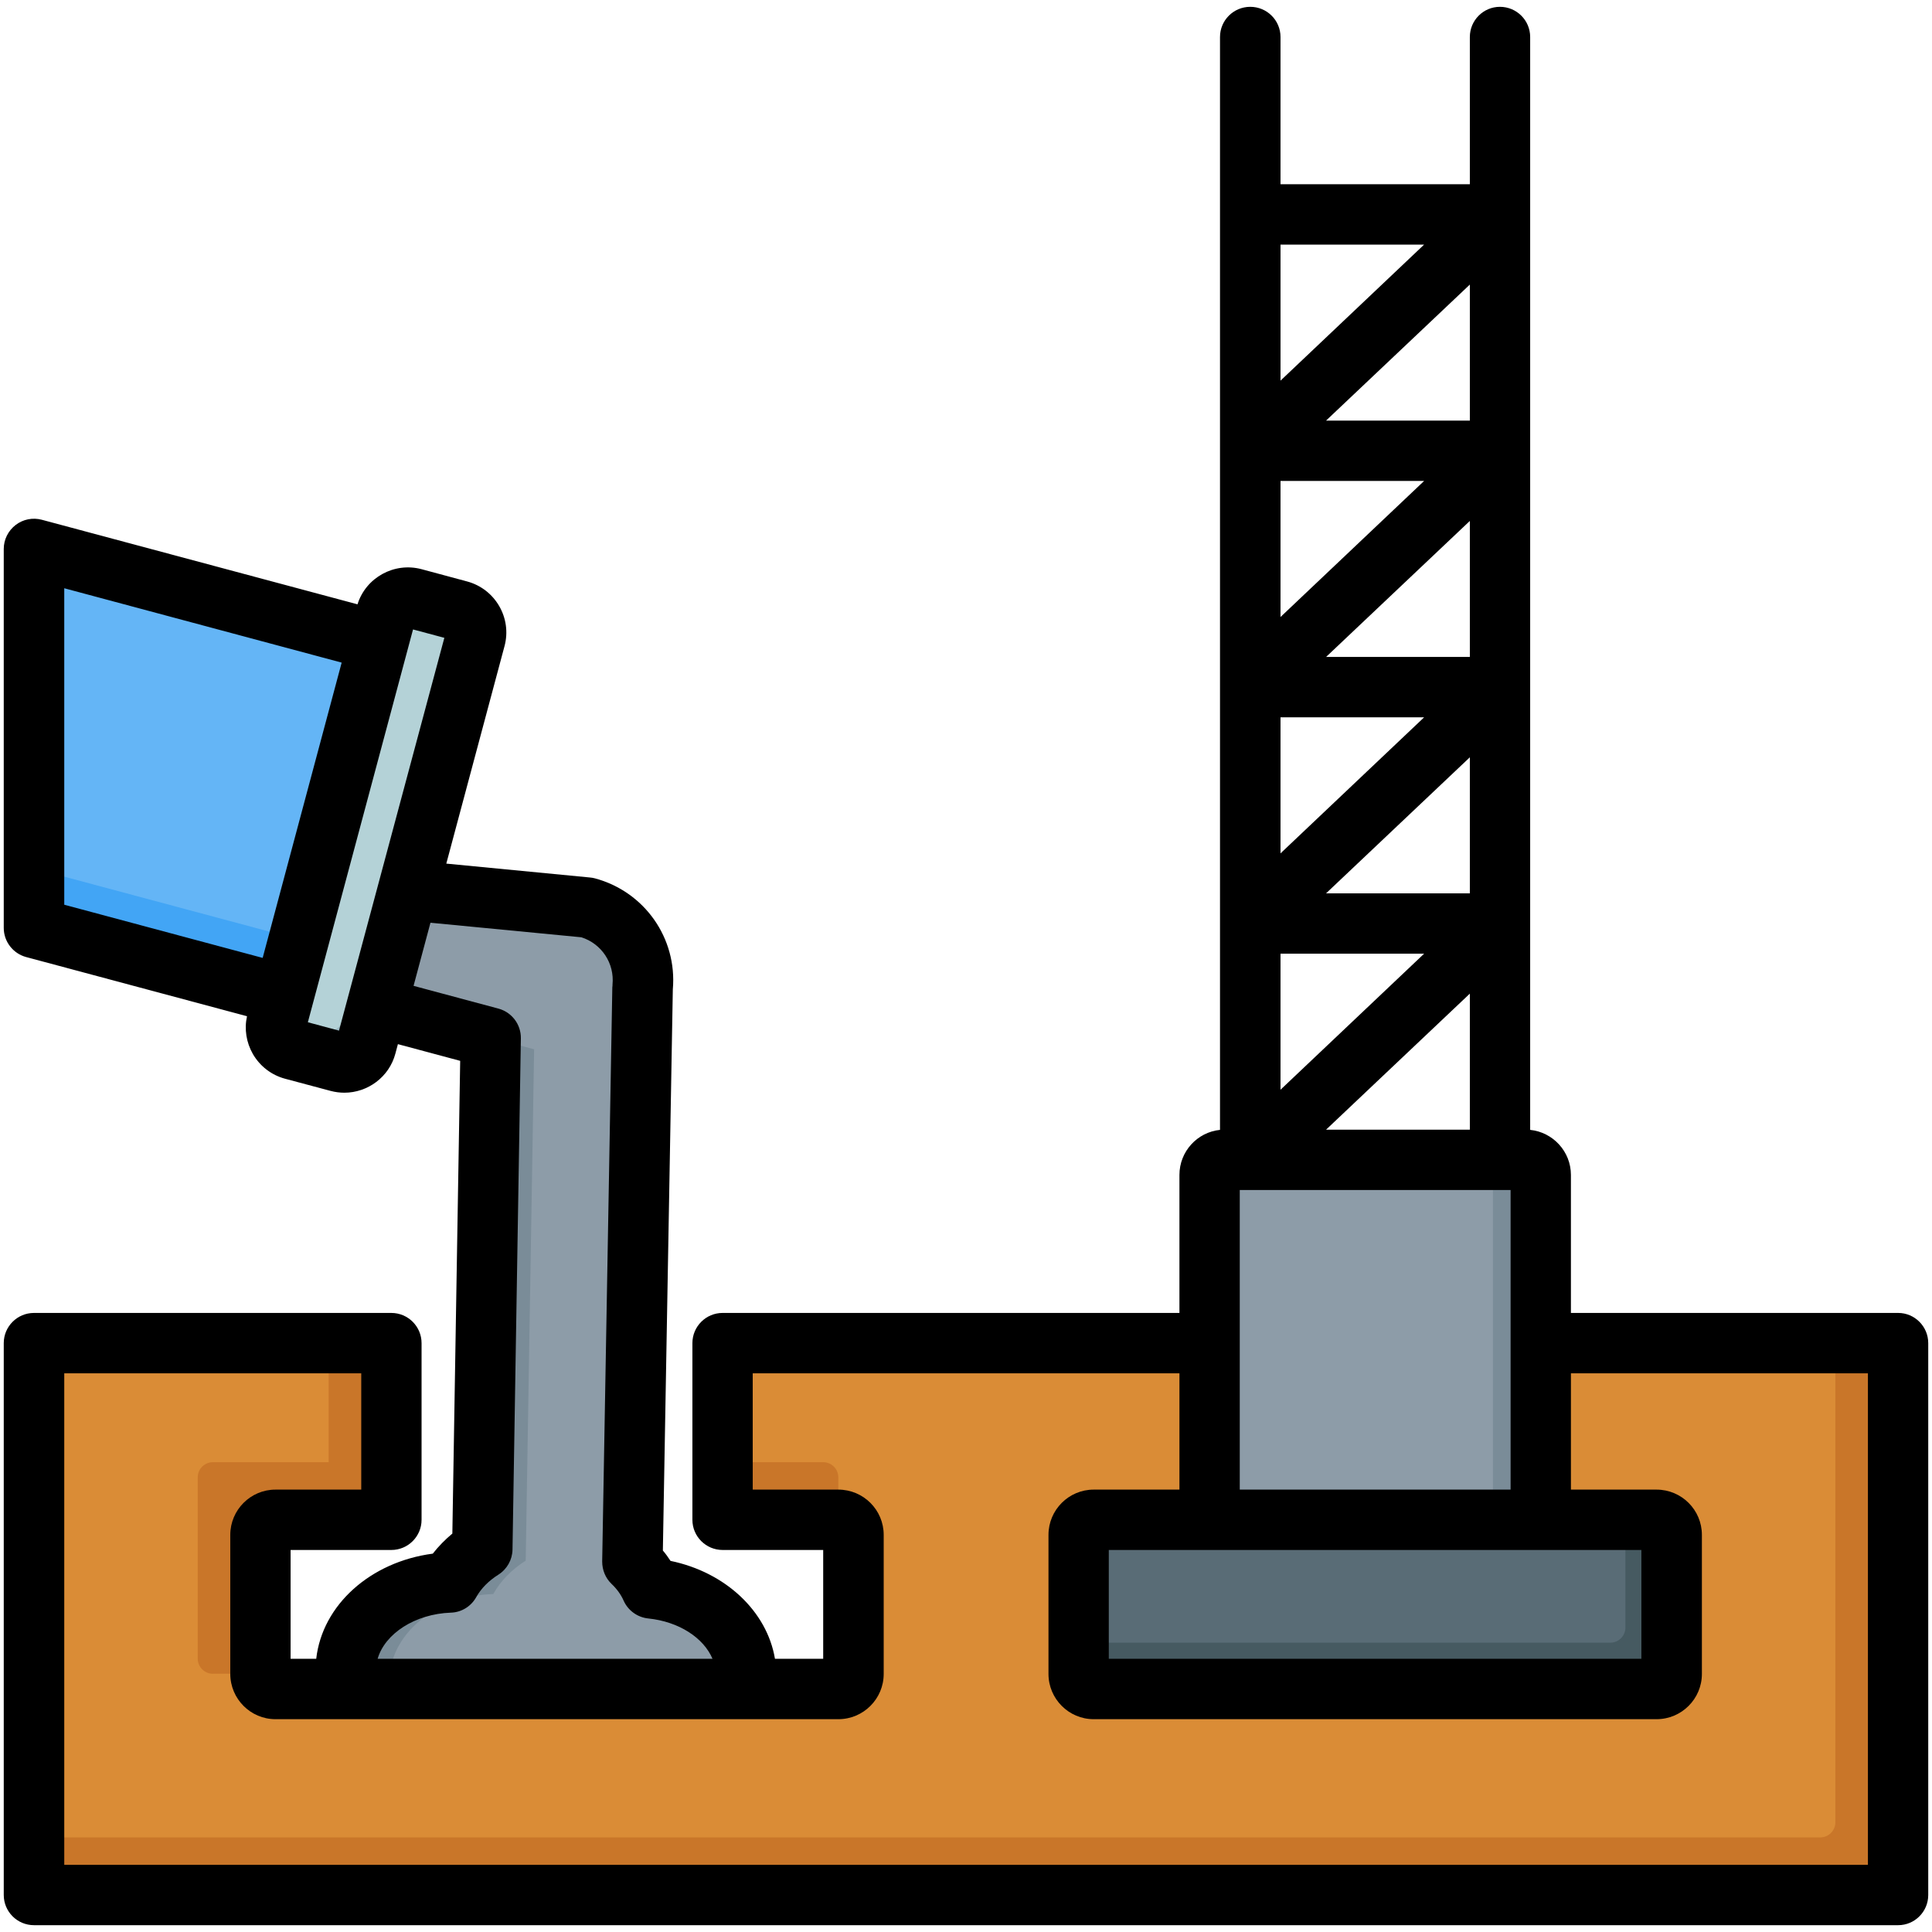 <svg id="Layer_1" enable-background="new 0 0 512 512" viewBox="0 0 512 512" xmlns="http://www.w3.org/2000/svg"><g clip-rule="evenodd" fill-rule="evenodd"><g><g><path d="m127.79 410.496 2.228-135.515-100.344-26.888 5.156-19.297 120.728 11.671c9.585 2.561 15.669 11.674 14.725 21.235l-2.694 152.224c2.133 2.059 3.836 4.421 4.996 6.994 14.202 1.451 25.187 11.267 25.187 23.162 0 12.894-12.908 23.347-28.83 23.347-10.563 0-19.797-4.601-24.818-11.463-5.206 6.071-13.877 10.048-23.696 10.048-15.922 0-28.83-10.453-28.83-23.347 0-12.559 12.246-22.801 27.596-23.325 1.941-3.488 4.911-6.521 8.596-8.846z" fill="#8d9ca8"/><path d="m127.79 410.496 2.228-135.515 11.528 3.089-2.228 135.515c-3.685 2.325-6.655 5.358-8.596 8.848-15.35.524-27.596 10.765-27.596 23.325 0 8.572 5.706 16.064 14.209 20.124-14.467-1.25-25.736-11.165-25.736-23.213 0-12.559 12.246-22.801 27.596-23.325 1.94-3.49 4.91-6.523 8.595-8.848zm-86.588-159.314-11.528-3.089 5.156-19.297 120.728 11.671c2.076.555 3.988 1.418 5.7 2.526l-114.9-11.108zm124.646 216.115c-5.28-.456-10.134-2.067-14.169-4.514 1.479-1.124 2.811-2.373 3.972-3.726 2.484 3.395 6 6.236 10.197 8.24z" fill="#7a8c98"/><path d="m9 145.432 103.201 27.653-25.108 93.704-78.093-20.925z" fill="#64b5f6"/><path d="m108.278 172.034 3.923 1.051-25.108 93.704-78.093-20.925v-15.691l78.093 20.925z" fill="#42a5f5"/><path d="m109.612 158.537 12.106 3.244c3.197.857 5.111 4.173 4.255 7.37l-28.92 107.932c-.857 3.197-4.173 5.112-7.37 4.255l-12.107-3.244c-3.197-.857-5.111-4.173-4.255-7.37l28.921-107.932c.856-3.197 4.172-5.112 7.37-4.255z" fill="#b4d2d7"/><path d="m120.478 161.449 1.24.332c3.197.857 5.111 4.173 4.255 7.37l-28.92 107.932c-.857 3.197-4.173 5.112-7.37 4.255l-12.107-3.244c-3.197-.857-5.111-4.173-4.255-7.37l.038-.141 10.867 2.912c3.197.857 6.513-1.058 7.37-4.255z" fill="#9bb9c3"/></g><g><path d="m13 355.909h90.707v46.812h-30.697c-2.2 0-4 1.8-4 4v36.842c0 2.2 1.8 4 4 4h149.154c2.2 0 4-1.8 4-4v-36.842c0-2.2-1.8-4-4-4h-30.697v-46.812h307.533c2.203 0 4 1.797 4 4v138.245c0 2.203-1.797 4-4 4h-486c-2.203 0-4-1.797-4-4v-138.245c0-2.203 1.797-4 4-4z" fill="#da8c36"/><path d="m87.1 355.909h16.607v46.812h-30.697c-2.2 0-4 1.8-4 4v36.842h-12.607c-2.2 0-4-1.8-4-4v-48.066c0-2.2 1.8-4 4-4h30.697zm135.064 46.813h-30.697v-15.224h26.697c2.2 0 4 1.8 4 4zm264.229-46.813v127.02c0 2.203-1.797 4-4 4h-473.393v11.224c0 2.203 1.797 4 4 4h486c2.203 0 4-1.797 4-4v-138.244c0-2.203-1.797-4-4-4z" fill="#c97629"/></g><g><path d="m324.532 307.339h79.76c2.2 0 4 1.8 4 4v132.224c0 2.2-1.8 4-4 4h-79.76c-2.2 0-4-1.8-4-4v-132.224c0-2.2 1.8-4 4-4z" fill="#8d9ca8"/><path d="m391.65 307.339h12.642c2.2 0 4 1.8 4 4v132.224c0 2.2-1.8 4-4 4h-12.642c2.2 0 4-1.8 4-4v-132.224c0-2.2-1.799-4-4-4z" fill="#7a8c98"/><path d="m289.835 402.722h149.154c2.2 0 4 1.8 4 4v36.842c0 2.2-1.8 4-4 4h-149.154c-2.2 0-4-1.8-4-4v-36.842c0-2.201 1.8-4 4-4z" fill="#596c76"/><path d="m430.754 402.722h8.236c2.2 0 4 1.8 4 4v36.842c0 2.2-1.8 4-4 4h-149.155c-2.2 0-4-1.8-4-4v-8.236h140.918c2.2 0 4-1.8 4-4v-28.606z" fill="#465a61"/></g></g><path d="m495.018 494.19h-477.989v-130.249h78.706v30.822h-22.73c-6.602 0-11.978 5.376-11.978 11.997v36.84c0 6.612 5.376 12.002 11.978 12.002h149.159c6.649 0 12.025-5.39 12.025-12.002v-36.84c0-6.621-5.376-11.997-12.025-11.997h-22.683v-30.822h113.084v30.822h-22.73c-6.602 0-11.978 5.376-11.978 11.997v36.84c0 6.612 5.376 12.002 11.978 12.002h149.159c6.649 0 12.025-5.39 12.025-12.002v-36.84c0-6.621-5.376-11.997-12.025-11.997h-22.683v-30.822h78.706v130.249zm-375.515-66.822c-9.526.335-17.495 5.565-19.429 12.233h88.75c-2.358-5.55-8.866-9.851-17.024-10.691-2.829-.288-5.329-2.07-6.508-4.669-.707-1.622-1.792-3.141-3.254-4.522-1.603-1.547-2.452-3.678-2.452-5.899l2.688-152.22c.047-.217.047-.429.047-.651.566-5.659-2.877-10.851-8.253-12.558l-39.99-3.857-4.48 16.727 22.494 6.031c3.537.948 5.989 4.188 5.942 7.861l-2.216 135.507c-.047 2.702-1.462 5.192-3.726 6.63-2.594 1.632-4.621 3.688-5.895 5.98-1.366 2.452-3.912 4.013-6.694 4.098zm-29.663-154.238-8.252-2.221 27.87-104.1 8.3 2.221zm-72.811-117.238v83.87l52.58 14.091 20.938-78.253zm360.378-91.071-38.056 36.052v-36.052zm-48.855 329.942h71.774v-79.394h-71.774zm106.434 15.996h-141.142v28.842h141.142zm-45.459-299.299v-36.047l-38.103 36.047zm0 62.639h-38.103l38.103-36.047zm0 89.222v36.052h-38.103zm-50.176-10.582v36.052l38.056-36.052zm50.176-15.996h-38.103l38.103-36.052zm-50.176-46.643v36.052l38.056-36.052zm0-62.64v36.052l38.056-36.052zm163.684 220.48h-86.723v-36.57c0-6.21-4.763-11.327-10.799-11.94v-289.618c0-4.423-3.584-8.003-8.017-8.003-4.386 0-7.97 3.579-7.97 8.003v39.008h-50.176v-39.008c0-4.423-3.584-8.003-8.017-8.003s-8.017 3.579-8.017 8.003v289.618c-6.036.613-10.752 5.73-10.752 11.94v36.571h-121.052c-4.433 0-8.017 3.589-8.017 8.003v46.818c0 4.409 3.584 7.998 8.017 7.998h26.644v28.842h-12.78c-2.122-12.61-13.11-22.942-27.681-25.951-.613-.939-1.273-1.858-2.028-2.749l2.641-148.721c1.179-13.549-7.498-25.88-20.655-29.412-.424-.108-.849-.189-1.32-.226l-38.056-3.678 15.42-57.613c2.028-7.46-2.452-15.161-9.903-17.161l-12.072-3.249c-7.262-1.938-14.76 2.221-16.977 9.309l-83.658-22.409c-2.405-.641-4.952-.142-6.932 1.377-1.981 1.514-3.16 3.862-3.16 6.352v100.431c0 3.617 2.452 6.791 5.942 7.729l58.523 15.68c-.755 3.419-.189 6.951 1.556 10.011 1.886 3.249 4.904 5.569 8.488 6.541l12.119 3.24c1.226.321 2.452.476 3.631.476 6.178 0 11.884-4.136 13.534-10.389l.66-2.48 16.505 4.423-2.075 125.279c-1.933 1.608-3.678 3.391-5.187 5.319-16.552 2.179-29.285 13.619-30.888 27.87h-6.791v-28.842h26.691c4.433 0 8.017-3.589 8.017-7.998v-46.818c0-4.414-3.584-8.003-8.017-8.003h-94.691c-4.433 0-8.017 3.589-8.017 8.003v146.245c0 4.423 3.584 8.003 8.017 8.003h494.022c4.386 0 7.97-3.579 7.97-8.003v-146.245c0-4.414-3.584-8.003-7.969-8.003z"/></g></svg>